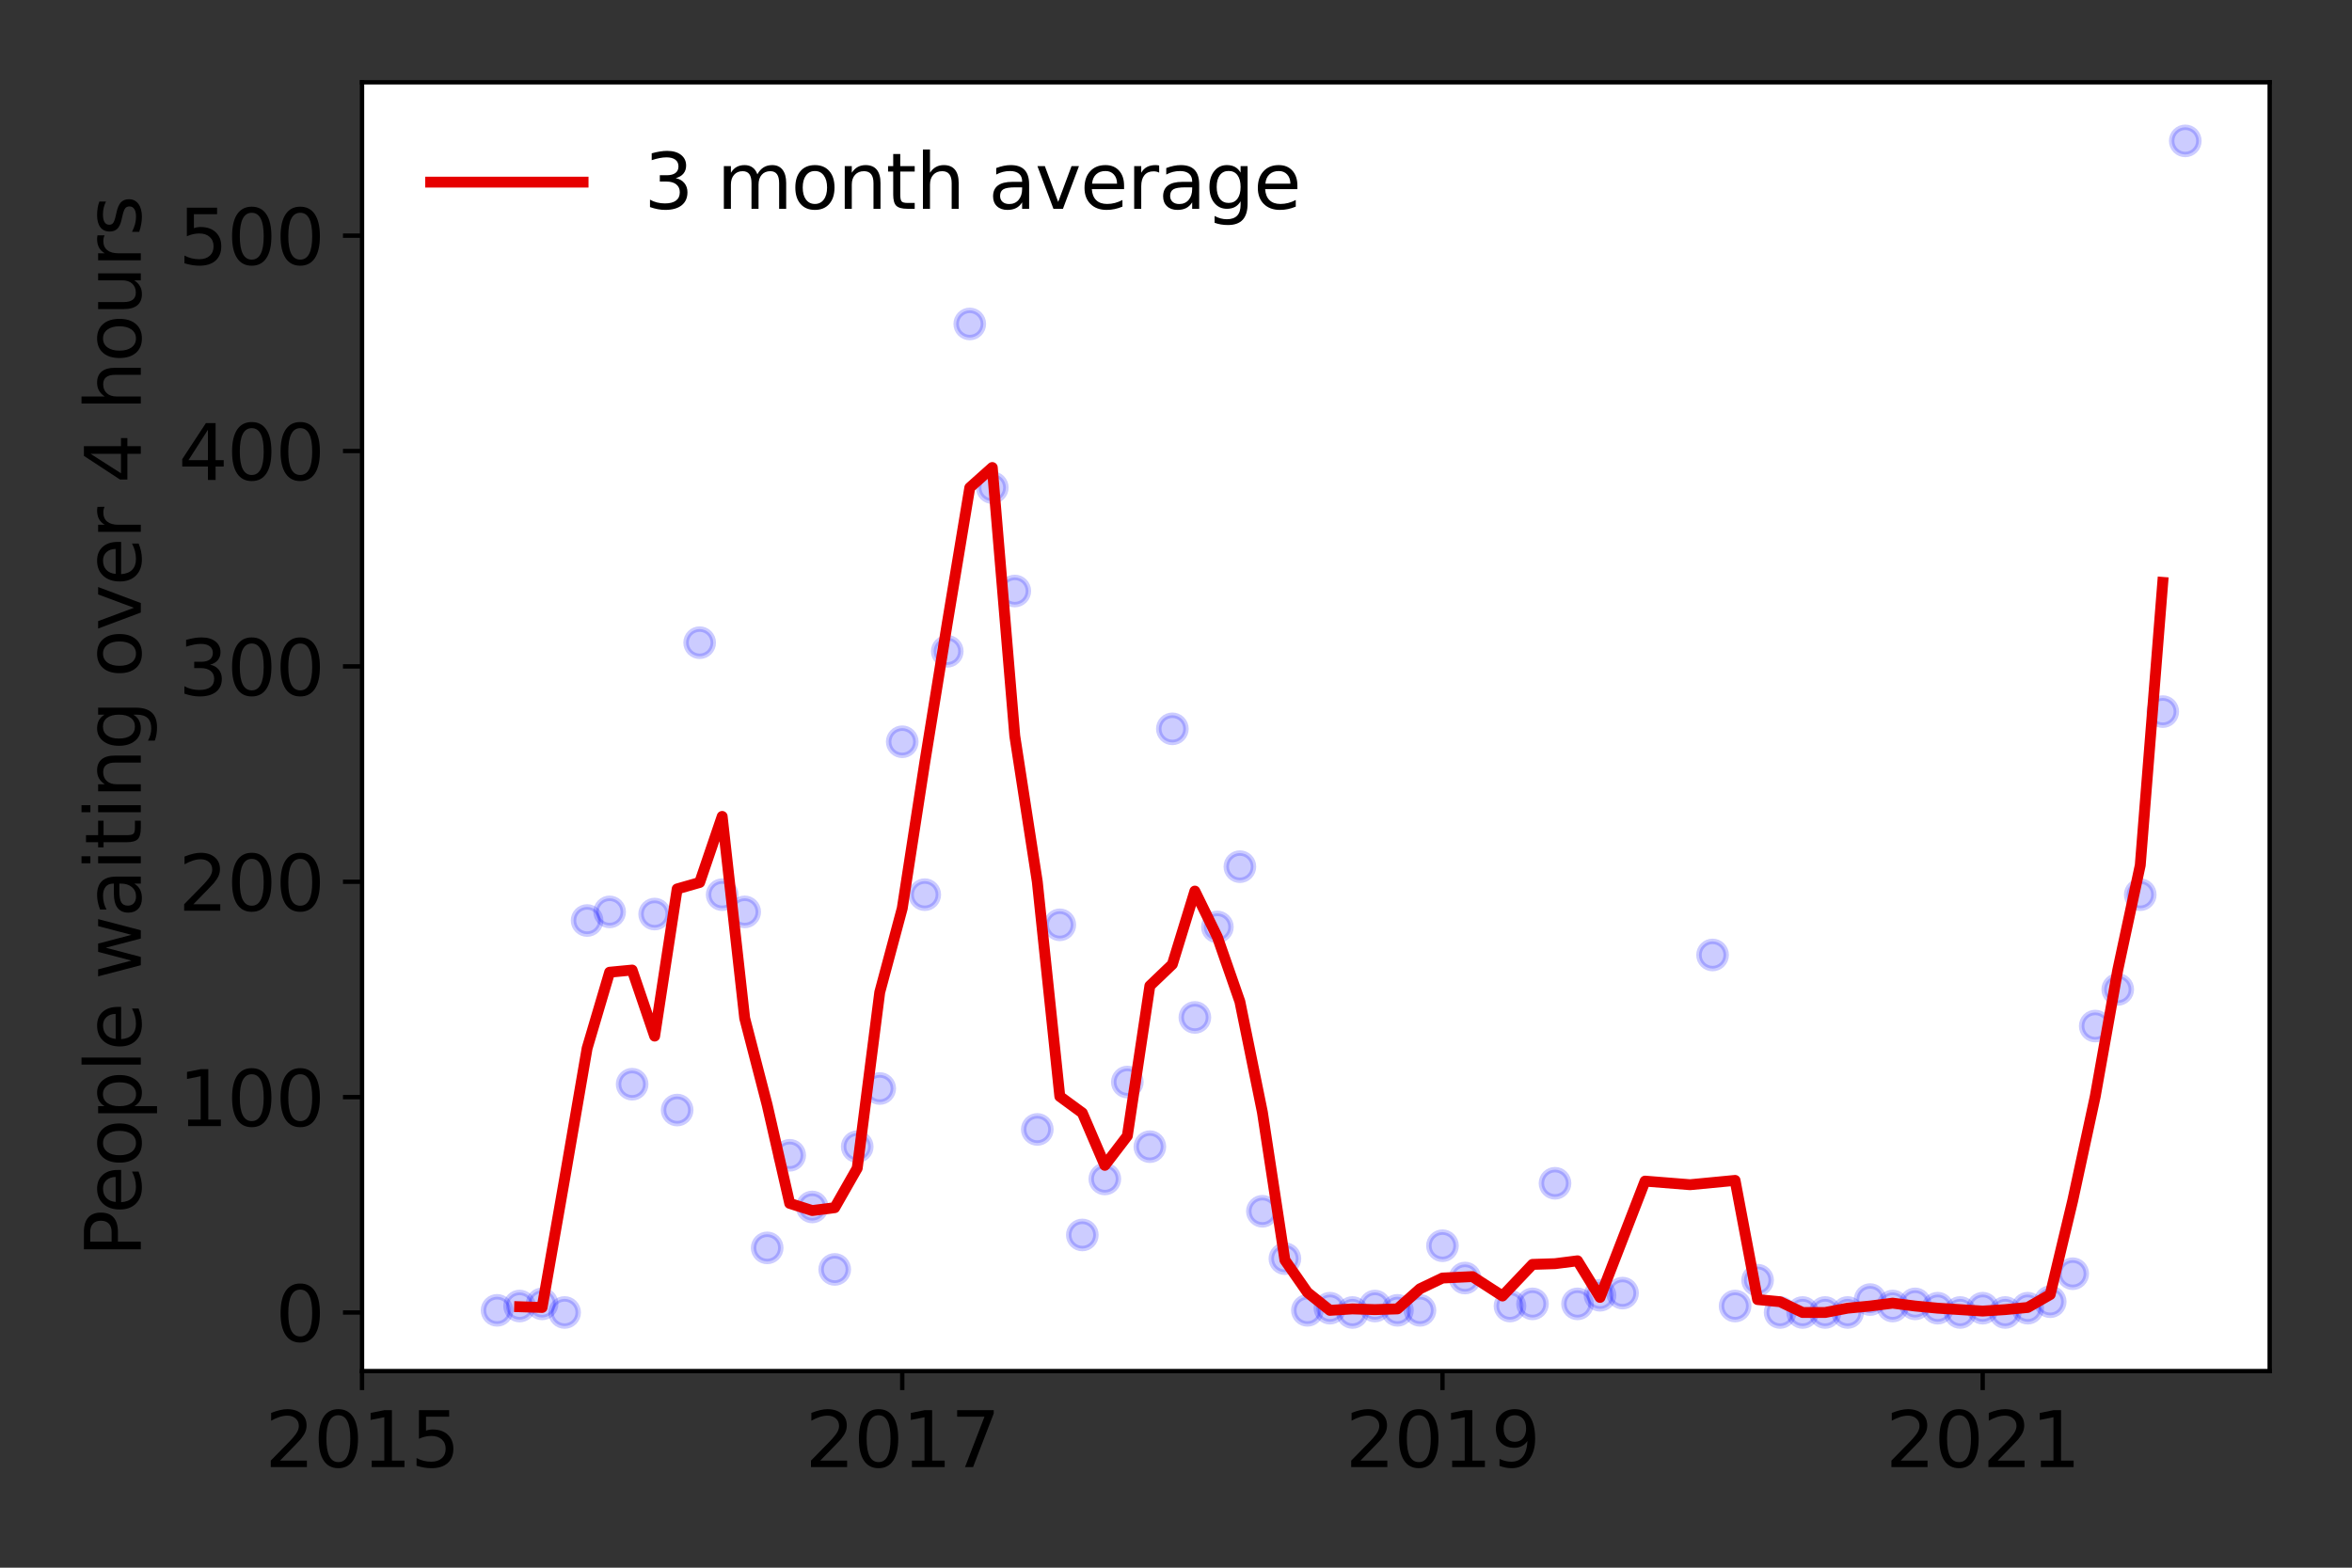 <?xml version="1.0" encoding="utf-8" standalone="no"?>
<!DOCTYPE svg PUBLIC "-//W3C//DTD SVG 1.1//EN"
  "http://www.w3.org/Graphics/SVG/1.1/DTD/svg11.dtd">
<svg height="288pt" version="1.1" viewBox="0 0 432 288" width="432pt" xmlns="http://www.w3.org/2000/svg" xmlns:xlink="http://www.w3.org/1999/xlink">
 <rect x="0" y="0" width="432" height="288" fill="#333333" stroke="none"/>
 <defs>
  <style type="text/css">*{stroke-linecap:butt;stroke-linejoin:round;}</style>
 </defs>
 <g id="figure_1">
  <g id="patch_1">
   <path d="M 0 288 
L 432 288 
L 432 0 
L 0 0 
z
" style="fill:none;"/>
  </g>
  <g id="axes_1">
   <g id="patch_2">
    <path d="M 66.495 251.88 
L 416.88 251.88 
L 416.88 15.12 
L 66.495 15.12 
z
" style="fill:#ffffff;"/>
   </g>
   <g id="matplotlib.axis_1">
    <g id="xtick_1">
     <g id="line2d_1">
      <defs>
       <path d="M 0 0 
L 0 3.5 
" id="m27ca968ae8" style="stroke:#000000;stroke-width:0.8;"/>
      </defs>
      <g>
       <use style="stroke:#000000;stroke-width:0.8;" x="66.495" xlink:href="#m27ca968ae8" y="251.88"/>
      </g>
     </g>
     <g id="text_1">
      <!-- 2015 -->
      <g transform="translate(48.68 269.518)scale(0.14 -0.14)">
       <defs>
        <path d="M 1228 531 
L 3431 531 
L 3431 0 
L 469 0 
L 469 531 
Q 828 903 1448 1529 
Q 2069 2156 2228 2338 
Q 2531 2678 2651 2914 
Q 2772 3150 2772 3378 
Q 2772 3750 2511 3984 
Q 2250 4219 1831 4219 
Q 1534 4219 1204 4116 
Q 875 4013 500 3803 
L 500 4441 
Q 881 4594 1212 4672 
Q 1544 4750 1819 4750 
Q 2544 4750 2975 4387 
Q 3406 4025 3406 3419 
Q 3406 3131 3298 2873 
Q 3191 2616 2906 2266 
Q 2828 2175 2409 1742 
Q 1991 1309 1228 531 
z
" id="DejaVuSans-32" transform="scale(0.016)"/>
        <path d="M 2034 4250 
Q 1547 4250 1301 3770 
Q 1056 3291 1056 2328 
Q 1056 1369 1301 889 
Q 1547 409 2034 409 
Q 2525 409 2770 889 
Q 3016 1369 3016 2328 
Q 3016 3291 2770 3770 
Q 2525 4250 2034 4250 
z
M 2034 4750 
Q 2819 4750 3233 4129 
Q 3647 3509 3647 2328 
Q 3647 1150 3233 529 
Q 2819 -91 2034 -91 
Q 1250 -91 836 529 
Q 422 1150 422 2328 
Q 422 3509 836 4129 
Q 1250 4750 2034 4750 
z
" id="DejaVuSans-30" transform="scale(0.016)"/>
        <path d="M 794 531 
L 1825 531 
L 1825 4091 
L 703 3866 
L 703 4441 
L 1819 4666 
L 2450 4666 
L 2450 531 
L 3481 531 
L 3481 0 
L 794 0 
L 794 531 
z
" id="DejaVuSans-31" transform="scale(0.016)"/>
        <path d="M 691 4666 
L 3169 4666 
L 3169 4134 
L 1269 4134 
L 1269 2991 
Q 1406 3038 1543 3061 
Q 1681 3084 1819 3084 
Q 2600 3084 3056 2656 
Q 3513 2228 3513 1497 
Q 3513 744 3044 326 
Q 2575 -91 1722 -91 
Q 1428 -91 1123 -41 
Q 819 9 494 109 
L 494 744 
Q 775 591 1075 516 
Q 1375 441 1709 441 
Q 2250 441 2565 725 
Q 2881 1009 2881 1497 
Q 2881 1984 2565 2268 
Q 2250 2553 1709 2553 
Q 1456 2553 1204 2497 
Q 953 2441 691 2322 
L 691 4666 
z
" id="DejaVuSans-35" transform="scale(0.016)"/>
       </defs>
       <use xlink:href="#DejaVuSans-32"/>
       <use x="63.623" xlink:href="#DejaVuSans-30"/>
       <use x="127.246" xlink:href="#DejaVuSans-31"/>
       <use x="190.869" xlink:href="#DejaVuSans-35"/>
      </g>
     </g>
    </g>
    <g id="xtick_2">
     <g id="line2d_2">
      <g>
       <use style="stroke:#000000;stroke-width:0.8;" x="165.719" xlink:href="#m27ca968ae8" y="251.88"/>
      </g>
     </g>
     <g id="text_2">
      <!-- 2017 -->
      <g transform="translate(147.904 269.518)scale(0.14 -0.14)">
       <defs>
        <path d="M 525 4666 
L 3525 4666 
L 3525 4397 
L 1831 0 
L 1172 0 
L 2766 4134 
L 525 4134 
L 525 4666 
z
" id="DejaVuSans-37" transform="scale(0.016)"/>
       </defs>
       <use xlink:href="#DejaVuSans-32"/>
       <use x="63.623" xlink:href="#DejaVuSans-30"/>
       <use x="127.246" xlink:href="#DejaVuSans-31"/>
       <use x="190.869" xlink:href="#DejaVuSans-37"/>
      </g>
     </g>
    </g>
    <g id="xtick_3">
     <g id="line2d_3">
      <g>
       <use style="stroke:#000000;stroke-width:0.8;" x="264.943" xlink:href="#m27ca968ae8" y="251.88"/>
      </g>
     </g>
     <g id="text_3">
      <!-- 2019 -->
      <g transform="translate(247.128 269.518)scale(0.14 -0.14)">
       <defs>
        <path d="M 703 97 
L 703 672 
Q 941 559 1184 500 
Q 1428 441 1663 441 
Q 2288 441 2617 861 
Q 2947 1281 2994 2138 
Q 2813 1869 2534 1725 
Q 2256 1581 1919 1581 
Q 1219 1581 811 2004 
Q 403 2428 403 3163 
Q 403 3881 828 4315 
Q 1253 4750 1959 4750 
Q 2769 4750 3195 4129 
Q 3622 3509 3622 2328 
Q 3622 1225 3098 567 
Q 2575 -91 1691 -91 
Q 1453 -91 1209 -44 
Q 966 3 703 97 
z
M 1959 2075 
Q 2384 2075 2632 2365 
Q 2881 2656 2881 3163 
Q 2881 3666 2632 3958 
Q 2384 4250 1959 4250 
Q 1534 4250 1286 3958 
Q 1038 3666 1038 3163 
Q 1038 2656 1286 2365 
Q 1534 2075 1959 2075 
z
" id="DejaVuSans-39" transform="scale(0.016)"/>
       </defs>
       <use xlink:href="#DejaVuSans-32"/>
       <use x="63.623" xlink:href="#DejaVuSans-30"/>
       <use x="127.246" xlink:href="#DejaVuSans-31"/>
       <use x="190.869" xlink:href="#DejaVuSans-39"/>
      </g>
     </g>
    </g>
    <g id="xtick_4">
     <g id="line2d_4">
      <g>
       <use style="stroke:#000000;stroke-width:0.8;" x="364.167" xlink:href="#m27ca968ae8" y="251.88"/>
      </g>
     </g>
     <g id="text_4">
      <!-- 2021 -->
      <g transform="translate(346.352 269.518)scale(0.14 -0.14)">
       <use xlink:href="#DejaVuSans-32"/>
       <use x="63.623" xlink:href="#DejaVuSans-30"/>
       <use x="127.246" xlink:href="#DejaVuSans-32"/>
       <use x="190.869" xlink:href="#DejaVuSans-31"/>
      </g>
     </g>
    </g>
   </g>
   <g id="matplotlib.axis_2">
    <g id="ytick_1">
     <g id="line2d_5">
      <defs>
       <path d="M 0 0 
L -3.5 0 
" id="m743b9b41bc" style="stroke:#000000;stroke-width:0.8;"/>
      </defs>
      <g>
       <use style="stroke:#000000;stroke-width:0.8;" x="66.495" xlink:href="#m743b9b41bc" y="241.118"/>
      </g>
     </g>
     <g id="text_5">
      <!-- 0 -->
      <g transform="translate(50.587 246.437)scale(0.14 -0.14)">
       <use xlink:href="#DejaVuSans-30"/>
      </g>
     </g>
    </g>
    <g id="ytick_2">
     <g id="line2d_6">
      <g>
       <use style="stroke:#000000;stroke-width:0.8;" x="66.495" xlink:href="#m743b9b41bc" y="201.553"/>
      </g>
     </g>
     <g id="text_6">
      <!-- 100 -->
      <g transform="translate(32.773 206.872)scale(0.14 -0.14)">
       <use xlink:href="#DejaVuSans-31"/>
       <use x="63.623" xlink:href="#DejaVuSans-30"/>
       <use x="127.246" xlink:href="#DejaVuSans-30"/>
      </g>
     </g>
    </g>
    <g id="ytick_3">
     <g id="line2d_7">
      <g>
       <use style="stroke:#000000;stroke-width:0.8;" x="66.495" xlink:href="#m743b9b41bc" y="161.987"/>
      </g>
     </g>
     <g id="text_7">
      <!-- 200 -->
      <g transform="translate(32.773 167.306)scale(0.14 -0.14)">
       <use xlink:href="#DejaVuSans-32"/>
       <use x="63.623" xlink:href="#DejaVuSans-30"/>
       <use x="127.246" xlink:href="#DejaVuSans-30"/>
      </g>
     </g>
    </g>
    <g id="ytick_4">
     <g id="line2d_8">
      <g>
       <use style="stroke:#000000;stroke-width:0.8;" x="66.495" xlink:href="#m743b9b41bc" y="122.422"/>
      </g>
     </g>
     <g id="text_8">
      <!-- 300 -->
      <g transform="translate(32.773 127.741)scale(0.14 -0.14)">
       <defs>
        <path d="M 2597 2516 
Q 3050 2419 3304 2112 
Q 3559 1806 3559 1356 
Q 3559 666 3084 287 
Q 2609 -91 1734 -91 
Q 1441 -91 1130 -33 
Q 819 25 488 141 
L 488 750 
Q 750 597 1062 519 
Q 1375 441 1716 441 
Q 2309 441 2620 675 
Q 2931 909 2931 1356 
Q 2931 1769 2642 2001 
Q 2353 2234 1838 2234 
L 1294 2234 
L 1294 2753 
L 1863 2753 
Q 2328 2753 2575 2939 
Q 2822 3125 2822 3475 
Q 2822 3834 2567 4026 
Q 2313 4219 1838 4219 
Q 1578 4219 1281 4162 
Q 984 4106 628 3988 
L 628 4550 
Q 988 4650 1302 4700 
Q 1616 4750 1894 4750 
Q 2613 4750 3031 4423 
Q 3450 4097 3450 3541 
Q 3450 3153 3228 2886 
Q 3006 2619 2597 2516 
z
" id="DejaVuSans-33" transform="scale(0.016)"/>
       </defs>
       <use xlink:href="#DejaVuSans-33"/>
       <use x="63.623" xlink:href="#DejaVuSans-30"/>
       <use x="127.246" xlink:href="#DejaVuSans-30"/>
      </g>
     </g>
    </g>
    <g id="ytick_5">
     <g id="line2d_9">
      <g>
       <use style="stroke:#000000;stroke-width:0.8;" x="66.495" xlink:href="#m743b9b41bc" y="82.856"/>
      </g>
     </g>
     <g id="text_9">
      <!-- 400 -->
      <g transform="translate(32.773 88.175)scale(0.14 -0.14)">
       <defs>
        <path d="M 2419 4116 
L 825 1625 
L 2419 1625 
L 2419 4116 
z
M 2253 4666 
L 3047 4666 
L 3047 1625 
L 3713 1625 
L 3713 1100 
L 3047 1100 
L 3047 0 
L 2419 0 
L 2419 1100 
L 313 1100 
L 313 1709 
L 2253 4666 
z
" id="DejaVuSans-34" transform="scale(0.016)"/>
       </defs>
       <use xlink:href="#DejaVuSans-34"/>
       <use x="63.623" xlink:href="#DejaVuSans-30"/>
       <use x="127.246" xlink:href="#DejaVuSans-30"/>
      </g>
     </g>
    </g>
    <g id="ytick_6">
     <g id="line2d_10">
      <g>
       <use style="stroke:#000000;stroke-width:0.8;" x="66.495" xlink:href="#m743b9b41bc" y="43.291"/>
      </g>
     </g>
     <g id="text_10">
      <!-- 500 -->
      <g transform="translate(32.773 48.61)scale(0.14 -0.14)">
       <use xlink:href="#DejaVuSans-35"/>
       <use x="63.623" xlink:href="#DejaVuSans-30"/>
       <use x="127.246" xlink:href="#DejaVuSans-30"/>
      </g>
     </g>
    </g>
    <g id="text_11">
     <!-- People waiting over 4 hours -->
     <g transform="translate(25.861 230.925)rotate(-90)scale(0.14 -0.14)">
      <defs>
       <path d="M 1259 4147 
L 1259 2394 
L 2053 2394 
Q 2494 2394 2734 2622 
Q 2975 2850 2975 3272 
Q 2975 3691 2734 3919 
Q 2494 4147 2053 4147 
L 1259 4147 
z
M 628 4666 
L 2053 4666 
Q 2838 4666 3239 4311 
Q 3641 3956 3641 3272 
Q 3641 2581 3239 2228 
Q 2838 1875 2053 1875 
L 1259 1875 
L 1259 0 
L 628 0 
L 628 4666 
z
" id="DejaVuSans-50" transform="scale(0.016)"/>
       <path d="M 3597 1894 
L 3597 1613 
L 953 1613 
Q 991 1019 1311 708 
Q 1631 397 2203 397 
Q 2534 397 2845 478 
Q 3156 559 3463 722 
L 3463 178 
Q 3153 47 2828 -22 
Q 2503 -91 2169 -91 
Q 1331 -91 842 396 
Q 353 884 353 1716 
Q 353 2575 817 3079 
Q 1281 3584 2069 3584 
Q 2775 3584 3186 3129 
Q 3597 2675 3597 1894 
z
M 3022 2063 
Q 3016 2534 2758 2815 
Q 2500 3097 2075 3097 
Q 1594 3097 1305 2825 
Q 1016 2553 972 2059 
L 3022 2063 
z
" id="DejaVuSans-65" transform="scale(0.016)"/>
       <path d="M 1959 3097 
Q 1497 3097 1228 2736 
Q 959 2375 959 1747 
Q 959 1119 1226 758 
Q 1494 397 1959 397 
Q 2419 397 2687 759 
Q 2956 1122 2956 1747 
Q 2956 2369 2687 2733 
Q 2419 3097 1959 3097 
z
M 1959 3584 
Q 2709 3584 3137 3096 
Q 3566 2609 3566 1747 
Q 3566 888 3137 398 
Q 2709 -91 1959 -91 
Q 1206 -91 779 398 
Q 353 888 353 1747 
Q 353 2609 779 3096 
Q 1206 3584 1959 3584 
z
" id="DejaVuSans-6f" transform="scale(0.016)"/>
       <path d="M 1159 525 
L 1159 -1331 
L 581 -1331 
L 581 3500 
L 1159 3500 
L 1159 2969 
Q 1341 3281 1617 3432 
Q 1894 3584 2278 3584 
Q 2916 3584 3314 3078 
Q 3713 2572 3713 1747 
Q 3713 922 3314 415 
Q 2916 -91 2278 -91 
Q 1894 -91 1617 61 
Q 1341 213 1159 525 
z
M 3116 1747 
Q 3116 2381 2855 2742 
Q 2594 3103 2138 3103 
Q 1681 3103 1420 2742 
Q 1159 2381 1159 1747 
Q 1159 1113 1420 752 
Q 1681 391 2138 391 
Q 2594 391 2855 752 
Q 3116 1113 3116 1747 
z
" id="DejaVuSans-70" transform="scale(0.016)"/>
       <path d="M 603 4863 
L 1178 4863 
L 1178 0 
L 603 0 
L 603 4863 
z
" id="DejaVuSans-6c" transform="scale(0.016)"/>
       <path id="DejaVuSans-20" transform="scale(0.016)"/>
       <path d="M 269 3500 
L 844 3500 
L 1563 769 
L 2278 3500 
L 2956 3500 
L 3675 769 
L 4391 3500 
L 4966 3500 
L 4050 0 
L 3372 0 
L 2619 2869 
L 1863 0 
L 1184 0 
L 269 3500 
z
" id="DejaVuSans-77" transform="scale(0.016)"/>
       <path d="M 2194 1759 
Q 1497 1759 1228 1600 
Q 959 1441 959 1056 
Q 959 750 1161 570 
Q 1363 391 1709 391 
Q 2188 391 2477 730 
Q 2766 1069 2766 1631 
L 2766 1759 
L 2194 1759 
z
M 3341 1997 
L 3341 0 
L 2766 0 
L 2766 531 
Q 2569 213 2275 61 
Q 1981 -91 1556 -91 
Q 1019 -91 701 211 
Q 384 513 384 1019 
Q 384 1609 779 1909 
Q 1175 2209 1959 2209 
L 2766 2209 
L 2766 2266 
Q 2766 2663 2505 2880 
Q 2244 3097 1772 3097 
Q 1472 3097 1187 3025 
Q 903 2953 641 2809 
L 641 3341 
Q 956 3463 1253 3523 
Q 1550 3584 1831 3584 
Q 2591 3584 2966 3190 
Q 3341 2797 3341 1997 
z
" id="DejaVuSans-61" transform="scale(0.016)"/>
       <path d="M 603 3500 
L 1178 3500 
L 1178 0 
L 603 0 
L 603 3500 
z
M 603 4863 
L 1178 4863 
L 1178 4134 
L 603 4134 
L 603 4863 
z
" id="DejaVuSans-69" transform="scale(0.016)"/>
       <path d="M 1172 4494 
L 1172 3500 
L 2356 3500 
L 2356 3053 
L 1172 3053 
L 1172 1153 
Q 1172 725 1289 603 
Q 1406 481 1766 481 
L 2356 481 
L 2356 0 
L 1766 0 
Q 1100 0 847 248 
Q 594 497 594 1153 
L 594 3053 
L 172 3053 
L 172 3500 
L 594 3500 
L 594 4494 
L 1172 4494 
z
" id="DejaVuSans-74" transform="scale(0.016)"/>
       <path d="M 3513 2113 
L 3513 0 
L 2938 0 
L 2938 2094 
Q 2938 2591 2744 2837 
Q 2550 3084 2163 3084 
Q 1697 3084 1428 2787 
Q 1159 2491 1159 1978 
L 1159 0 
L 581 0 
L 581 3500 
L 1159 3500 
L 1159 2956 
Q 1366 3272 1645 3428 
Q 1925 3584 2291 3584 
Q 2894 3584 3203 3211 
Q 3513 2838 3513 2113 
z
" id="DejaVuSans-6e" transform="scale(0.016)"/>
       <path d="M 2906 1791 
Q 2906 2416 2648 2759 
Q 2391 3103 1925 3103 
Q 1463 3103 1205 2759 
Q 947 2416 947 1791 
Q 947 1169 1205 825 
Q 1463 481 1925 481 
Q 2391 481 2648 825 
Q 2906 1169 2906 1791 
z
M 3481 434 
Q 3481 -459 3084 -895 
Q 2688 -1331 1869 -1331 
Q 1566 -1331 1297 -1286 
Q 1028 -1241 775 -1147 
L 775 -588 
Q 1028 -725 1275 -790 
Q 1522 -856 1778 -856 
Q 2344 -856 2625 -561 
Q 2906 -266 2906 331 
L 2906 616 
Q 2728 306 2450 153 
Q 2172 0 1784 0 
Q 1141 0 747 490 
Q 353 981 353 1791 
Q 353 2603 747 3093 
Q 1141 3584 1784 3584 
Q 2172 3584 2450 3431 
Q 2728 3278 2906 2969 
L 2906 3500 
L 3481 3500 
L 3481 434 
z
" id="DejaVuSans-67" transform="scale(0.016)"/>
       <path d="M 191 3500 
L 800 3500 
L 1894 563 
L 2988 3500 
L 3597 3500 
L 2284 0 
L 1503 0 
L 191 3500 
z
" id="DejaVuSans-76" transform="scale(0.016)"/>
       <path d="M 2631 2963 
Q 2534 3019 2420 3045 
Q 2306 3072 2169 3072 
Q 1681 3072 1420 2755 
Q 1159 2438 1159 1844 
L 1159 0 
L 581 0 
L 581 3500 
L 1159 3500 
L 1159 2956 
Q 1341 3275 1631 3429 
Q 1922 3584 2338 3584 
Q 2397 3584 2469 3576 
Q 2541 3569 2628 3553 
L 2631 2963 
z
" id="DejaVuSans-72" transform="scale(0.016)"/>
       <path d="M 3513 2113 
L 3513 0 
L 2938 0 
L 2938 2094 
Q 2938 2591 2744 2837 
Q 2550 3084 2163 3084 
Q 1697 3084 1428 2787 
Q 1159 2491 1159 1978 
L 1159 0 
L 581 0 
L 581 4863 
L 1159 4863 
L 1159 2956 
Q 1366 3272 1645 3428 
Q 1925 3584 2291 3584 
Q 2894 3584 3203 3211 
Q 3513 2838 3513 2113 
z
" id="DejaVuSans-68" transform="scale(0.016)"/>
       <path d="M 544 1381 
L 544 3500 
L 1119 3500 
L 1119 1403 
Q 1119 906 1312 657 
Q 1506 409 1894 409 
Q 2359 409 2629 706 
Q 2900 1003 2900 1516 
L 2900 3500 
L 3475 3500 
L 3475 0 
L 2900 0 
L 2900 538 
Q 2691 219 2414 64 
Q 2138 -91 1772 -91 
Q 1169 -91 856 284 
Q 544 659 544 1381 
z
M 1991 3584 
L 1991 3584 
z
" id="DejaVuSans-75" transform="scale(0.016)"/>
       <path d="M 2834 3397 
L 2834 2853 
Q 2591 2978 2328 3040 
Q 2066 3103 1784 3103 
Q 1356 3103 1142 2972 
Q 928 2841 928 2578 
Q 928 2378 1081 2264 
Q 1234 2150 1697 2047 
L 1894 2003 
Q 2506 1872 2764 1633 
Q 3022 1394 3022 966 
Q 3022 478 2636 193 
Q 2250 -91 1575 -91 
Q 1294 -91 989 -36 
Q 684 19 347 128 
L 347 722 
Q 666 556 975 473 
Q 1284 391 1588 391 
Q 1994 391 2212 530 
Q 2431 669 2431 922 
Q 2431 1156 2273 1281 
Q 2116 1406 1581 1522 
L 1381 1569 
Q 847 1681 609 1914 
Q 372 2147 372 2553 
Q 372 3047 722 3315 
Q 1072 3584 1716 3584 
Q 2034 3584 2315 3537 
Q 2597 3491 2834 3397 
z
" id="DejaVuSans-73" transform="scale(0.016)"/>
      </defs>
      <use xlink:href="#DejaVuSans-50"/>
      <use x="56.678" xlink:href="#DejaVuSans-65"/>
      <use x="118.201" xlink:href="#DejaVuSans-6f"/>
      <use x="179.383" xlink:href="#DejaVuSans-70"/>
      <use x="242.859" xlink:href="#DejaVuSans-6c"/>
      <use x="270.643" xlink:href="#DejaVuSans-65"/>
      <use x="332.166" xlink:href="#DejaVuSans-20"/>
      <use x="363.953" xlink:href="#DejaVuSans-77"/>
      <use x="445.74" xlink:href="#DejaVuSans-61"/>
      <use x="507.02" xlink:href="#DejaVuSans-69"/>
      <use x="534.803" xlink:href="#DejaVuSans-74"/>
      <use x="574.012" xlink:href="#DejaVuSans-69"/>
      <use x="601.795" xlink:href="#DejaVuSans-6e"/>
      <use x="665.174" xlink:href="#DejaVuSans-67"/>
      <use x="728.65" xlink:href="#DejaVuSans-20"/>
      <use x="760.438" xlink:href="#DejaVuSans-6f"/>
      <use x="821.619" xlink:href="#DejaVuSans-76"/>
      <use x="880.799" xlink:href="#DejaVuSans-65"/>
      <use x="942.322" xlink:href="#DejaVuSans-72"/>
      <use x="983.436" xlink:href="#DejaVuSans-20"/>
      <use x="1015.223" xlink:href="#DejaVuSans-34"/>
      <use x="1078.846" xlink:href="#DejaVuSans-20"/>
      <use x="1110.633" xlink:href="#DejaVuSans-68"/>
      <use x="1174.012" xlink:href="#DejaVuSans-6f"/>
      <use x="1235.193" xlink:href="#DejaVuSans-75"/>
      <use x="1298.572" xlink:href="#DejaVuSans-72"/>
      <use x="1339.686" xlink:href="#DejaVuSans-73"/>
     </g>
    </g>
   </g>
   <g id="line2d_11">
    <defs>
     <path d="M 0 2.5 
C 0.663 2.5 1.299 2.237 1.768 1.768 
C 2.237 1.299 2.5 0.663 2.5 0 
C 2.5 -0.663 2.237 -1.299 1.768 -1.768 
C 1.299 -2.237 0.663 -2.5 0 -2.5 
C -0.663 -2.5 -1.299 -2.237 -1.768 -1.768 
C -2.237 -1.299 -2.5 -0.663 -2.5 0 
C -2.5 0.663 -2.237 1.299 -1.768 1.768 
C -1.299 2.237 -0.663 2.5 0 2.5 
z
" id="mfd738423fa" style="stroke:#0000ff;stroke-opacity:0.2;"/>
    </defs>
    <g clip-path="url(#pd888e6533f)">
     <use style="fill:#0000ff;fill-opacity:0.2;stroke:#0000ff;stroke-opacity:0.2;" x="401.376" xlink:href="#mfd738423fa" y="25.882"/>
     <use style="fill:#0000ff;fill-opacity:0.2;stroke:#0000ff;stroke-opacity:0.2;" x="397.242" xlink:href="#mfd738423fa" y="130.73"/>
     <use style="fill:#0000ff;fill-opacity:0.2;stroke:#0000ff;stroke-opacity:0.2;" x="393.108" xlink:href="#mfd738423fa" y="164.361"/>
     <use style="fill:#0000ff;fill-opacity:0.2;stroke:#0000ff;stroke-opacity:0.2;" x="388.973" xlink:href="#mfd738423fa" y="181.77"/>
     <use style="fill:#0000ff;fill-opacity:0.2;stroke:#0000ff;stroke-opacity:0.2;" x="384.839" xlink:href="#mfd738423fa" y="188.496"/>
     <use style="fill:#0000ff;fill-opacity:0.2;stroke:#0000ff;stroke-opacity:0.2;" x="380.705" xlink:href="#mfd738423fa" y="233.996"/>
     <use style="fill:#0000ff;fill-opacity:0.2;stroke:#0000ff;stroke-opacity:0.2;" x="376.57" xlink:href="#mfd738423fa" y="239.14"/>
     <use style="fill:#0000ff;fill-opacity:0.2;stroke:#0000ff;stroke-opacity:0.2;" x="372.436" xlink:href="#mfd738423fa" y="240.327"/>
     <use style="fill:#0000ff;fill-opacity:0.2;stroke:#0000ff;stroke-opacity:0.2;" x="368.302" xlink:href="#mfd738423fa" y="241.118"/>
     <use style="fill:#0000ff;fill-opacity:0.2;stroke:#0000ff;stroke-opacity:0.2;" x="364.167" xlink:href="#mfd738423fa" y="240.327"/>
     <use style="fill:#0000ff;fill-opacity:0.2;stroke:#0000ff;stroke-opacity:0.2;" x="360.033" xlink:href="#mfd738423fa" y="241.118"/>
     <use style="fill:#0000ff;fill-opacity:0.2;stroke:#0000ff;stroke-opacity:0.2;" x="355.899" xlink:href="#mfd738423fa" y="240.327"/>
     <use style="fill:#0000ff;fill-opacity:0.2;stroke:#0000ff;stroke-opacity:0.2;" x="351.764" xlink:href="#mfd738423fa" y="239.536"/>
     <use style="fill:#0000ff;fill-opacity:0.2;stroke:#0000ff;stroke-opacity:0.2;" x="347.63" xlink:href="#mfd738423fa" y="239.931"/>
     <use style="fill:#0000ff;fill-opacity:0.2;stroke:#0000ff;stroke-opacity:0.2;" x="343.496" xlink:href="#mfd738423fa" y="238.744"/>
     <use style="fill:#0000ff;fill-opacity:0.2;stroke:#0000ff;stroke-opacity:0.2;" x="339.361" xlink:href="#mfd738423fa" y="241.118"/>
     <use style="fill:#0000ff;fill-opacity:0.2;stroke:#0000ff;stroke-opacity:0.2;" x="335.227" xlink:href="#mfd738423fa" y="241.118"/>
     <use style="fill:#0000ff;fill-opacity:0.2;stroke:#0000ff;stroke-opacity:0.2;" x="331.093" xlink:href="#mfd738423fa" y="241.118"/>
     <use style="fill:#0000ff;fill-opacity:0.2;stroke:#0000ff;stroke-opacity:0.2;" x="326.958" xlink:href="#mfd738423fa" y="241.118"/>
     <use style="fill:#0000ff;fill-opacity:0.2;stroke:#0000ff;stroke-opacity:0.2;" x="322.824" xlink:href="#mfd738423fa" y="235.183"/>
     <use style="fill:#0000ff;fill-opacity:0.2;stroke:#0000ff;stroke-opacity:0.2;" x="318.69" xlink:href="#mfd738423fa" y="239.931"/>
     <use style="fill:#0000ff;fill-opacity:0.2;stroke:#0000ff;stroke-opacity:0.2;" x="314.555" xlink:href="#mfd738423fa" y="175.439"/>
     <use style="fill:#0000ff;fill-opacity:0.2;stroke:#0000ff;stroke-opacity:0.2;" x="298.018" xlink:href="#mfd738423fa" y="237.557"/>
     <use style="fill:#0000ff;fill-opacity:0.2;stroke:#0000ff;stroke-opacity:0.2;" x="293.883" xlink:href="#mfd738423fa" y="237.953"/>
     <use style="fill:#0000ff;fill-opacity:0.2;stroke:#0000ff;stroke-opacity:0.2;" x="289.749" xlink:href="#mfd738423fa" y="239.536"/>
     <use style="fill:#0000ff;fill-opacity:0.2;stroke:#0000ff;stroke-opacity:0.2;" x="285.615" xlink:href="#mfd738423fa" y="217.379"/>
     <use style="fill:#0000ff;fill-opacity:0.2;stroke:#0000ff;stroke-opacity:0.2;" x="281.48" xlink:href="#mfd738423fa" y="239.536"/>
     <use style="fill:#0000ff;fill-opacity:0.2;stroke:#0000ff;stroke-opacity:0.2;" x="277.346" xlink:href="#mfd738423fa" y="239.931"/>
     <use style="fill:#0000ff;fill-opacity:0.2;stroke:#0000ff;stroke-opacity:0.2;" x="269.077" xlink:href="#mfd738423fa" y="234.788"/>
     <use style="fill:#0000ff;fill-opacity:0.2;stroke:#0000ff;stroke-opacity:0.2;" x="264.943" xlink:href="#mfd738423fa" y="228.853"/>
     <use style="fill:#0000ff;fill-opacity:0.2;stroke:#0000ff;stroke-opacity:0.2;" x="260.809" xlink:href="#mfd738423fa" y="240.723"/>
     <use style="fill:#0000ff;fill-opacity:0.2;stroke:#0000ff;stroke-opacity:0.2;" x="256.674" xlink:href="#mfd738423fa" y="240.723"/>
     <use style="fill:#0000ff;fill-opacity:0.2;stroke:#0000ff;stroke-opacity:0.2;" x="252.54" xlink:href="#mfd738423fa" y="239.931"/>
     <use style="fill:#0000ff;fill-opacity:0.2;stroke:#0000ff;stroke-opacity:0.2;" x="248.406" xlink:href="#mfd738423fa" y="241.118"/>
     <use style="fill:#0000ff;fill-opacity:0.2;stroke:#0000ff;stroke-opacity:0.2;" x="244.271" xlink:href="#mfd738423fa" y="240.327"/>
     <use style="fill:#0000ff;fill-opacity:0.2;stroke:#0000ff;stroke-opacity:0.2;" x="240.137" xlink:href="#mfd738423fa" y="240.723"/>
     <use style="fill:#0000ff;fill-opacity:0.2;stroke:#0000ff;stroke-opacity:0.2;" x="236.003" xlink:href="#mfd738423fa" y="231.227"/>
     <use style="fill:#0000ff;fill-opacity:0.2;stroke:#0000ff;stroke-opacity:0.2;" x="231.868" xlink:href="#mfd738423fa" y="222.522"/>
     <use style="fill:#0000ff;fill-opacity:0.2;stroke:#0000ff;stroke-opacity:0.2;" x="227.734" xlink:href="#mfd738423fa" y="159.218"/>
     <use style="fill:#0000ff;fill-opacity:0.2;stroke:#0000ff;stroke-opacity:0.2;" x="223.6" xlink:href="#mfd738423fa" y="170.296"/>
     <use style="fill:#0000ff;fill-opacity:0.2;stroke:#0000ff;stroke-opacity:0.2;" x="219.465" xlink:href="#mfd738423fa" y="186.913"/>
     <use style="fill:#0000ff;fill-opacity:0.2;stroke:#0000ff;stroke-opacity:0.2;" x="215.331" xlink:href="#mfd738423fa" y="133.896"/>
     <use style="fill:#0000ff;fill-opacity:0.2;stroke:#0000ff;stroke-opacity:0.2;" x="211.197" xlink:href="#mfd738423fa" y="210.653"/>
     <use style="fill:#0000ff;fill-opacity:0.2;stroke:#0000ff;stroke-opacity:0.2;" x="207.062" xlink:href="#mfd738423fa" y="198.783"/>
     <use style="fill:#0000ff;fill-opacity:0.2;stroke:#0000ff;stroke-opacity:0.2;" x="202.928" xlink:href="#mfd738423fa" y="216.588"/>
     <use style="fill:#0000ff;fill-opacity:0.2;stroke:#0000ff;stroke-opacity:0.2;" x="198.794" xlink:href="#mfd738423fa" y="226.875"/>
     <use style="fill:#0000ff;fill-opacity:0.2;stroke:#0000ff;stroke-opacity:0.2;" x="194.659" xlink:href="#mfd738423fa" y="169.9"/>
     <use style="fill:#0000ff;fill-opacity:0.2;stroke:#0000ff;stroke-opacity:0.2;" x="190.525" xlink:href="#mfd738423fa" y="207.488"/>
     <use style="fill:#0000ff;fill-opacity:0.2;stroke:#0000ff;stroke-opacity:0.2;" x="186.391" xlink:href="#mfd738423fa" y="108.574"/>
     <use style="fill:#0000ff;fill-opacity:0.2;stroke:#0000ff;stroke-opacity:0.2;" x="182.256" xlink:href="#mfd738423fa" y="89.582"/>
     <use style="fill:#0000ff;fill-opacity:0.2;stroke:#0000ff;stroke-opacity:0.2;" x="178.122" xlink:href="#mfd738423fa" y="59.513"/>
     <use style="fill:#0000ff;fill-opacity:0.2;stroke:#0000ff;stroke-opacity:0.2;" x="173.988" xlink:href="#mfd738423fa" y="119.652"/>
     <use style="fill:#0000ff;fill-opacity:0.2;stroke:#0000ff;stroke-opacity:0.2;" x="169.853" xlink:href="#mfd738423fa" y="164.361"/>
     <use style="fill:#0000ff;fill-opacity:0.2;stroke:#0000ff;stroke-opacity:0.2;" x="165.719" xlink:href="#mfd738423fa" y="136.27"/>
     <use style="fill:#0000ff;fill-opacity:0.2;stroke:#0000ff;stroke-opacity:0.2;" x="161.585" xlink:href="#mfd738423fa" y="199.97"/>
     <use style="fill:#0000ff;fill-opacity:0.2;stroke:#0000ff;stroke-opacity:0.2;" x="157.45" xlink:href="#mfd738423fa" y="210.653"/>
     <use style="fill:#0000ff;fill-opacity:0.2;stroke:#0000ff;stroke-opacity:0.2;" x="153.316" xlink:href="#mfd738423fa" y="233.205"/>
     <use style="fill:#0000ff;fill-opacity:0.2;stroke:#0000ff;stroke-opacity:0.2;" x="149.182" xlink:href="#mfd738423fa" y="221.731"/>
     <use style="fill:#0000ff;fill-opacity:0.2;stroke:#0000ff;stroke-opacity:0.2;" x="145.047" xlink:href="#mfd738423fa" y="212.235"/>
     <use style="fill:#0000ff;fill-opacity:0.2;stroke:#0000ff;stroke-opacity:0.2;" x="140.913" xlink:href="#mfd738423fa" y="229.249"/>
     <use style="fill:#0000ff;fill-opacity:0.2;stroke:#0000ff;stroke-opacity:0.2;" x="136.779" xlink:href="#mfd738423fa" y="167.526"/>
     <use style="fill:#0000ff;fill-opacity:0.2;stroke:#0000ff;stroke-opacity:0.2;" x="132.644" xlink:href="#mfd738423fa" y="164.361"/>
     <use style="fill:#0000ff;fill-opacity:0.2;stroke:#0000ff;stroke-opacity:0.2;" x="128.51" xlink:href="#mfd738423fa" y="118.069"/>
     <use style="fill:#0000ff;fill-opacity:0.2;stroke:#0000ff;stroke-opacity:0.2;" x="124.376" xlink:href="#mfd738423fa" y="203.927"/>
     <use style="fill:#0000ff;fill-opacity:0.2;stroke:#0000ff;stroke-opacity:0.2;" x="120.241" xlink:href="#mfd738423fa" y="167.922"/>
     <use style="fill:#0000ff;fill-opacity:0.2;stroke:#0000ff;stroke-opacity:0.2;" x="116.107" xlink:href="#mfd738423fa" y="199.179"/>
     <use style="fill:#0000ff;fill-opacity:0.2;stroke:#0000ff;stroke-opacity:0.2;" x="111.973" xlink:href="#mfd738423fa" y="167.526"/>
     <use style="fill:#0000ff;fill-opacity:0.2;stroke:#0000ff;stroke-opacity:0.2;" x="107.838" xlink:href="#mfd738423fa" y="169.109"/>
     <use style="fill:#0000ff;fill-opacity:0.2;stroke:#0000ff;stroke-opacity:0.2;" x="103.704" xlink:href="#mfd738423fa" y="241.118"/>
     <use style="fill:#0000ff;fill-opacity:0.2;stroke:#0000ff;stroke-opacity:0.2;" x="99.57" xlink:href="#mfd738423fa" y="239.536"/>
     <use style="fill:#0000ff;fill-opacity:0.2;stroke:#0000ff;stroke-opacity:0.2;" x="95.435" xlink:href="#mfd738423fa" y="239.931"/>
     <use style="fill:#0000ff;fill-opacity:0.2;stroke:#0000ff;stroke-opacity:0.2;" x="91.301" xlink:href="#mfd738423fa" y="240.723"/>
    </g>
   </g>
   <g id="line2d_12">
    <path clip-path="url(#pd888e6533f)" d="M 397.242 106.991 
L 393.108 158.954 
L 388.973 178.209 
L 384.839 201.421 
L 380.705 220.544 
L 376.57 237.821 
L 372.436 240.195 
L 368.302 240.591 
L 364.167 240.854 
L 360.033 240.591 
L 355.899 240.327 
L 351.764 239.931 
L 347.63 239.404 
L 343.496 239.931 
L 339.361 240.327 
L 335.227 241.118 
L 331.093 241.118 
L 326.958 239.14 
L 322.824 238.744 
L 318.69 216.851 
L 310.421 217.643 
L 302.152 216.983 
L 293.883 238.349 
L 289.749 231.622 
L 285.615 232.15 
L 281.48 232.282 
L 275.968 238.085 
L 270.456 234.524 
L 264.943 234.788 
L 260.809 236.766 
L 256.674 240.459 
L 252.54 240.591 
L 248.406 240.459 
L 244.271 240.723 
L 240.137 237.425 
L 236.003 231.491 
L 231.868 204.322 
L 227.734 184.012 
L 223.6 172.142 
L 219.465 163.702 
L 215.331 177.154 
L 211.197 181.11 
L 207.062 208.674 
L 202.928 214.082 
L 198.794 204.454 
L 194.659 201.421 
L 190.525 161.987 
L 186.391 135.215 
L 182.256 85.89 
L 178.122 89.582 
L 173.988 114.509 
L 169.853 140.094 
L 165.719 166.867 
L 161.585 182.297 
L 157.45 214.609 
L 153.316 221.863 
L 149.182 222.391 
L 145.047 221.072 
L 140.913 203.003 
L 136.779 187.045 
L 132.644 149.986 
L 128.51 162.119 
L 124.376 163.306 
L 120.241 190.342 
L 116.107 178.209 
L 111.973 178.605 
L 107.838 192.584 
L 103.704 216.588 
L 99.57 240.195 
L 95.435 240.063 
" style="fill:none;stroke:#e60000;stroke-linecap:square;stroke-width:2;"/>
   </g>
   <g id="patch_3">
    <path d="M 66.495 251.88 
L 66.495 15.12 
" style="fill:none;stroke:#000000;stroke-linecap:square;stroke-linejoin:miter;stroke-width:0.8;"/>
   </g>
   <g id="patch_4">
    <path d="M 416.88 251.88 
L 416.88 15.12 
" style="fill:none;stroke:#000000;stroke-linecap:square;stroke-linejoin:miter;stroke-width:0.8;"/>
   </g>
   <g id="patch_5">
    <path d="M 66.495 251.88 
L 416.88 251.88 
" style="fill:none;stroke:#000000;stroke-linecap:square;stroke-linejoin:miter;stroke-width:0.8;"/>
   </g>
   <g id="patch_6">
    <path d="M 66.495 15.12 
L 416.88 15.12 
" style="fill:none;stroke:#000000;stroke-linecap:square;stroke-linejoin:miter;stroke-width:0.8;"/>
   </g>
   <g id="legend_1">
    <g id="line2d_13">
     <path d="M 79.095 33.458 
L 107.095 33.458 
" style="fill:none;stroke:#e60000;stroke-linecap:square;stroke-width:2;"/>
    </g>
    <g id="line2d_14"/>
    <g id="text_12">
     <!-- 3 month average -->
     <g transform="translate(118.295 38.358)scale(0.14 -0.14)">
      <defs>
       <path d="M 3328 2828 
Q 3544 3216 3844 3400 
Q 4144 3584 4550 3584 
Q 5097 3584 5394 3201 
Q 5691 2819 5691 2113 
L 5691 0 
L 5113 0 
L 5113 2094 
Q 5113 2597 4934 2840 
Q 4756 3084 4391 3084 
Q 3944 3084 3684 2787 
Q 3425 2491 3425 1978 
L 3425 0 
L 2847 0 
L 2847 2094 
Q 2847 2600 2669 2842 
Q 2491 3084 2119 3084 
Q 1678 3084 1418 2786 
Q 1159 2488 1159 1978 
L 1159 0 
L 581 0 
L 581 3500 
L 1159 3500 
L 1159 2956 
Q 1356 3278 1631 3431 
Q 1906 3584 2284 3584 
Q 2666 3584 2933 3390 
Q 3200 3197 3328 2828 
z
" id="DejaVuSans-6d" transform="scale(0.016)"/>
      </defs>
      <use xlink:href="#DejaVuSans-33"/>
      <use x="63.623" xlink:href="#DejaVuSans-20"/>
      <use x="95.41" xlink:href="#DejaVuSans-6d"/>
      <use x="192.822" xlink:href="#DejaVuSans-6f"/>
      <use x="254.004" xlink:href="#DejaVuSans-6e"/>
      <use x="317.383" xlink:href="#DejaVuSans-74"/>
      <use x="356.592" xlink:href="#DejaVuSans-68"/>
      <use x="419.971" xlink:href="#DejaVuSans-20"/>
      <use x="451.758" xlink:href="#DejaVuSans-61"/>
      <use x="513.037" xlink:href="#DejaVuSans-76"/>
      <use x="572.217" xlink:href="#DejaVuSans-65"/>
      <use x="633.74" xlink:href="#DejaVuSans-72"/>
      <use x="674.854" xlink:href="#DejaVuSans-61"/>
      <use x="736.133" xlink:href="#DejaVuSans-67"/>
      <use x="799.609" xlink:href="#DejaVuSans-65"/>
     </g>
    </g>
   </g>
  </g>
 </g>
 <defs>
  <clipPath id="pd888e6533f">
   <rect height="236.76" width="350.385" x="66.495" y="15.12"/>
  </clipPath>
 </defs>
</svg>
